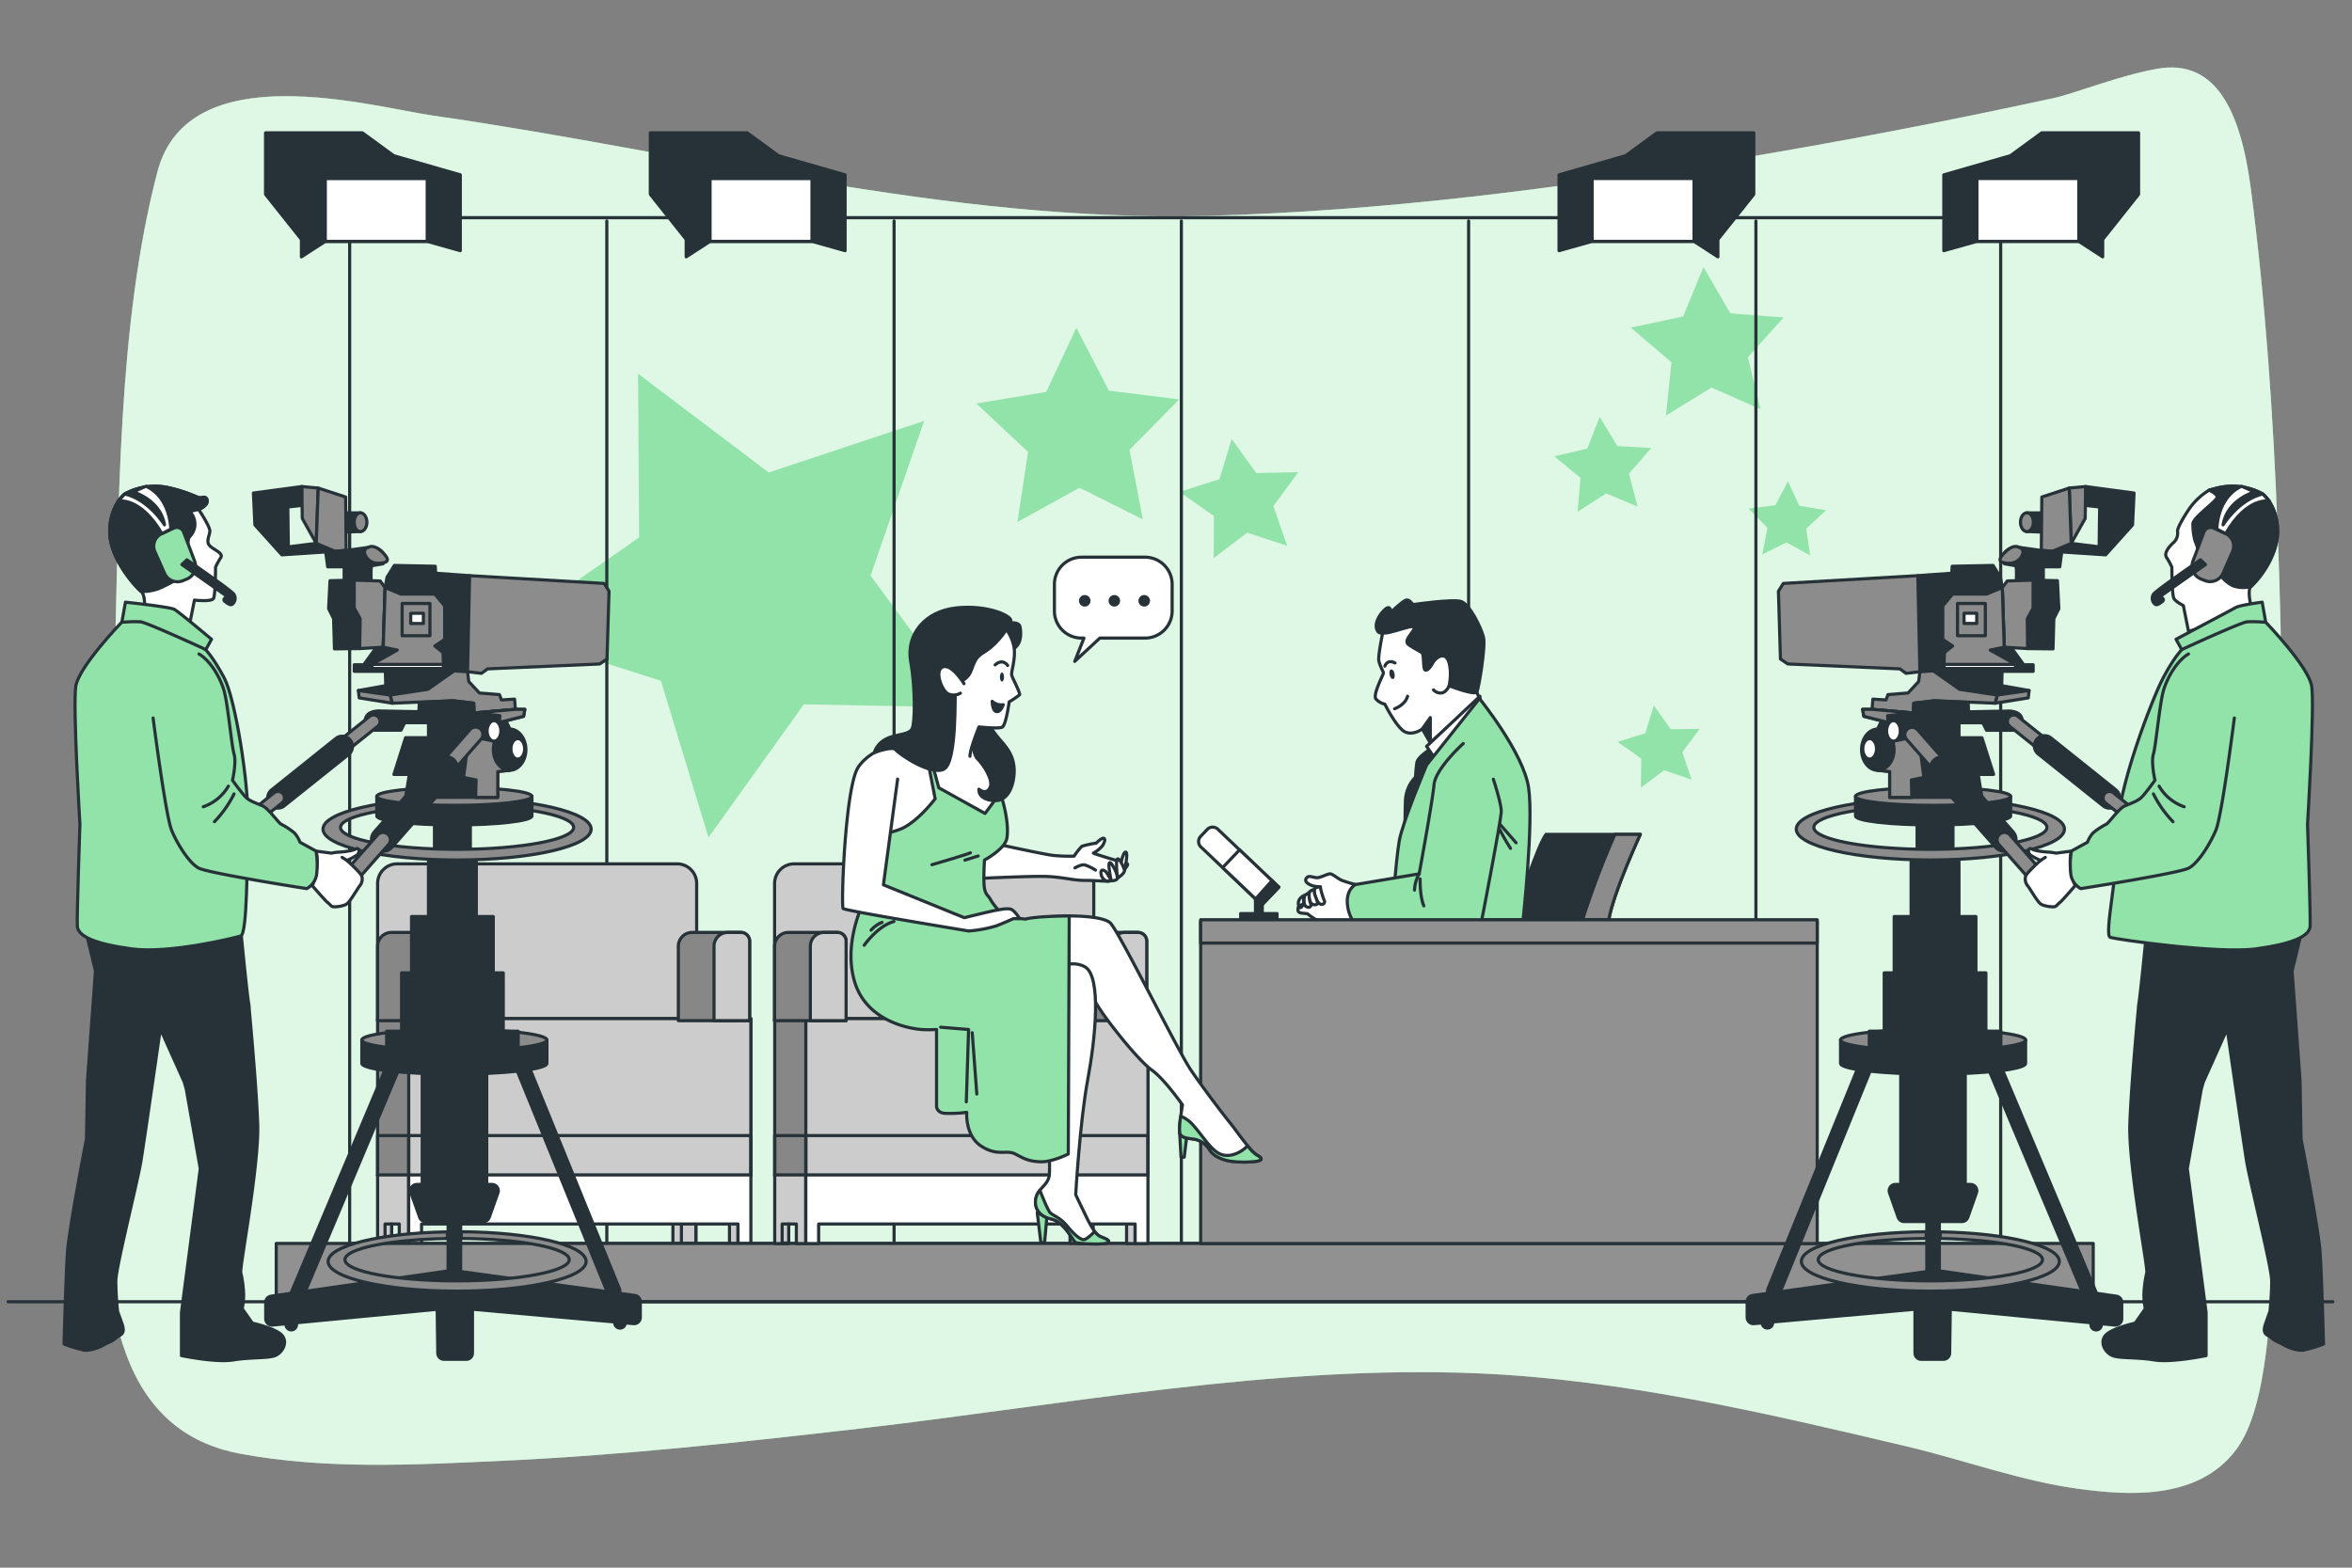 <svg xmlns="http://www.w3.org/2000/svg" viewBox="0 0 750 500"><rect x="0" y="0" width="750" height="500" fill="#808080" stroke="none"/><g id="background-simple"><path d="M687.93,21.93c-11.94,2.09-26.53,7.93-33,9.34Q603.75,42.39,552.39,50.93C496.74,60.15,440.82,67.38,385,68.83,301.83,71,220.28,48.62,138.17,36.88c-19.52-2.79-78.21-19.77-88,18C37.4,103.8,37.94,162.6,36.52,213.77c-1.51,54.59-3,109.11-3.41,163.63-.15,18.67,1.06,37.85,7,54.17,7.38,20.43,21.1,29.21,36.44,32.07,27.74,5.16,56,3.54,84,2.25,37.87-1.75,75.74-5.87,113.56-10.25,65.46-7.58,132-20.41,197.57-17.61,46,2,91.26,12.62,136.39,23.3,18.29,4.33,36.23,11,54.75,13.52,15,2,37.93,4,50.26-12.52,10.36-13.85,10.78-46.24,12.1-64.34,2.84-39,3.19-78.27,3-117.3-.36-73.13-1.11-149.19-10.48-220.87C714.45,35.51,706.65,18.64,687.93,21.93Z" style="fill:#92E3A9"></path><path d="M687.93,21.93c-11.94,2.09-26.53,7.93-33,9.34Q603.75,42.39,552.39,50.93C496.74,60.15,440.82,67.38,385,68.83,301.83,71,220.28,48.62,138.17,36.88c-19.52-2.79-78.21-19.77-88,18C37.4,103.8,37.94,162.6,36.52,213.77c-1.51,54.59-3,109.11-3.41,163.63-.15,18.67,1.06,37.85,7,54.17,7.38,20.43,21.1,29.21,36.44,32.07,27.74,5.16,56,3.54,84,2.25,37.87-1.75,75.74-5.87,113.56-10.25,65.46-7.58,132-20.41,197.57-17.61,46,2,91.26,12.62,136.39,23.3,18.29,4.33,36.23,11,54.75,13.52,15,2,37.93,4,50.26-12.52,10.36-13.85,10.78-46.24,12.1-64.34,2.84-39,3.19-78.27,3-117.3-.36-73.13-1.11-149.19-10.48-220.87C714.45,35.51,706.65,18.64,687.93,21.93Z" style="fill:#fff;opacity:0.7"></path></g><g id="Stars"><polygon points="308.56 225.64 256.35 224.64 225.92 267.08 210.74 217.12 160.97 201.29 203.8 171.42 203.47 119.2 245.12 150.7 294.68 134.24 277.6 183.59 308.56 225.64" style="fill:#92E3A9"></polygon><polygon points="364.43 165.66 344.23 155.56 324.45 166.47 327.82 144.13 311.33 128.69 333.62 125 343.21 104.54 353.61 124.59 376.02 127.39 360.16 143.48 364.43 165.66" style="fill:#92E3A9"></polygon><polygon points="387.02 177.99 387.09 164.57 376.08 156.9 388.86 152.82 392.75 139.98 400.58 150.88 414 150.6 406.05 161.42 410.46 174.09 397.72 169.88 387.02 177.99" style="fill:#92E3A9"></polygon><polygon points="561.35 130.51 545.77 123.6 531.24 132.52 533 115.56 520.03 104.5 536.7 100.94 543.21 85.19 551.75 99.94 568.75 101.26 557.36 113.94 561.35 130.51" style="fill:#92E3A9"></polygon><polygon points="522.18 161.56 512.19 157.36 503.07 163.2 503.99 152.41 495.61 145.54 506.15 143.07 510.1 132.98 515.71 142.25 526.52 142.88 519.44 151.08 522.18 161.56" style="fill:#92E3A9"></polygon><polygon points="577.22 177.17 569.68 172.98 561.96 176.82 563.61 168.35 557.57 162.19 566.13 161.15 570.13 153.5 573.77 161.32 582.27 162.75 575.96 168.63 577.22 177.17" style="fill:#92E3A9"></polygon><polygon points="539.43 248.65 530.66 245.67 523.24 251.21 523.36 241.95 515.8 236.61 524.64 233.86 527.39 225.02 532.74 232.58 541.99 232.46 536.46 239.88 539.43 248.65" style="fill:#92E3A9"></polygon></g><g id="Wall"><rect x="111.5" y="69.43" width="526.47" height="327.19" style="fill:none;stroke:#263238;stroke-linecap:round;stroke-linejoin:round"></rect><line x1="193.5" y1="70.48" x2="193.5" y2="395.84" style="fill:none;stroke:#263238;stroke-linecap:round;stroke-linejoin:round"></line><line x1="285.1" y1="70.48" x2="285.1" y2="395.84" style="fill:none;stroke:#263238;stroke-linecap:round;stroke-linejoin:round"></line><line x1="376.71" y1="70.48" x2="376.71" y2="395.84" style="fill:none;stroke:#263238;stroke-linecap:round;stroke-linejoin:round"></line><line x1="468.31" y1="70.48" x2="468.31" y2="395.84" style="fill:none;stroke:#263238;stroke-linecap:round;stroke-linejoin:round"></line><line x1="559.92" y1="70.48" x2="559.92" y2="395.84" style="fill:none;stroke:#263238;stroke-linecap:round;stroke-linejoin:round"></line></g><g id="speech-bubble"><path d="M365.11,177.71H344.88a8.65,8.65,0,0,0-8.65,8.65v8.5a8.65,8.65,0,0,0,8.65,8.65h.77l-2.94,7.43,8-7.43h14.41a8.65,8.65,0,0,0,8.65-8.65v-8.5A8.65,8.65,0,0,0,365.11,177.71Z" style="fill:#fff;stroke:#263238;stroke-linecap:round;stroke-linejoin:round"></path><circle cx="345.9" cy="191.62" r="1.84" style="fill:#263238"></circle><circle cx="355.34" cy="191.62" r="1.84" style="fill:#263238"></circle><path d="M366.71,191.62a1.84,1.84,0,1,1-1.84-1.84A1.84,1.84,0,0,1,366.71,191.62Z" style="fill:#263238"></path></g><g id="Sofa"><rect x="214.58" y="390.14" width="7.31" height="6.42" style="fill:#ccc;stroke:#263238;stroke-linecap:round;stroke-linejoin:round"></rect><rect x="217.29" y="390.14" width="4.6" height="6.42" style="fill:#ccc;stroke:#263238;stroke-linecap:round;stroke-linejoin:round"></rect><rect x="232.62" y="389.74" width="2.72" height="6.88" style="fill:#ccc;stroke:#263238;stroke-linecap:round;stroke-linejoin:round"></rect><path d="M126.66,275.52H215.9a6.25,6.25,0,0,1,6.25,6.25v43.75a0,0,0,0,1,0,0H120.41a0,0,0,0,1,0,0V281.78A6.25,6.25,0,0,1,126.66,275.52Z" style="fill:#ccc;stroke:#263238;stroke-linecap:round;stroke-linejoin:round"></path><rect x="120.41" y="324.88" width="119.02" height="50.01" style="fill:#878787;stroke:#263238;stroke-linecap:round;stroke-linejoin:round"></rect><rect x="120.41" y="362.18" width="119.02" height="12.71" style="fill:none;stroke:#263238;stroke-linecap:round;stroke-linejoin:round"></rect><rect x="130.33" y="324.88" width="109.1" height="50.01" style="fill:#ccc;stroke:#263238;stroke-linecap:round;stroke-linejoin:round"></rect><rect x="130.33" y="362.18" width="109.1" height="12.71" style="fill:none;stroke:#263238;stroke-linecap:round;stroke-linejoin:round"></rect><polygon points="120.41 374.74 120.41 396.62 124.88 396.62 124.88 390.38 127.32 390.38 127.32 396.62 130.32 396.62 130.32 374.74 120.41 374.74" style="fill:#ccc;stroke:#263238;stroke-linecap:round;stroke-linejoin:round"></polygon><polygon points="130.33 374.74 130.33 396.62 134.43 396.62 134.43 390.38 235.34 390.38 235.34 396.62 239.44 396.62 239.44 374.74 130.33 374.74" style="fill:#fff;stroke:#263238;stroke-linecap:round;stroke-linejoin:round"></polygon><path d="M220.73,297.39h15.51a2.8,2.8,0,0,1,2.8,2.8v25.34a0,0,0,0,1,0,0H216.31a0,0,0,0,1,0,0V301.81A4.42,4.42,0,0,1,220.73,297.39Z" style="fill:#878787;stroke:#263238;stroke-linecap:round;stroke-linejoin:round"></path><path d="M232.08,297.39h4.16a2.8,2.8,0,0,1,2.8,2.8v25.34a0,0,0,0,1,0,0H227.68a0,0,0,0,1,0,0V301.79A4.4,4.4,0,0,1,232.08,297.39Z" style="fill:#ccc;stroke:#263238;stroke-linecap:round;stroke-linejoin:round"></path><path d="M124.83,297.39h15.51a2.8,2.8,0,0,1,2.8,2.8v25.34a0,0,0,0,1,0,0H120.41a0,0,0,0,1,0,0V301.81A4.42,4.42,0,0,1,124.83,297.39Z" style="fill:#878787;stroke:#263238;stroke-linecap:round;stroke-linejoin:round"></path><path d="M136.18,297.39h4.16a2.8,2.8,0,0,1,2.8,2.8v25.34a0,0,0,0,1,0,0H131.78a0,0,0,0,1,0,0V301.79A4.4,4.4,0,0,1,136.18,297.39Z" style="fill:#ccc;stroke:#263238;stroke-linecap:round;stroke-linejoin:round"></path><rect x="122.78" y="390.38" width="2.1" height="6.06" style="fill:#ccc;stroke:#263238;stroke-linecap:round;stroke-linejoin:round"></rect></g><g id="Floor"><rect x="88.09" y="396.58" width="579.39" height="18.6" style="fill:#919191;stroke:#263238;stroke-linecap:round;stroke-linejoin:round"></rect><line x1="2.58" y1="415.18" x2="743.9" y2="415.18" style="fill:none;stroke:#263238;stroke-linecap:round;stroke-linejoin:round"></line></g><g id="character-3"><path d="M393,261.07h3a2.39,2.39,0,0,1,2.39,2.39v26.82a0,0,0,0,1,0,0h-7.82a0,0,0,0,1,0,0V263.46A2.39,2.39,0,0,1,393,261.07Z" transform="translate(-77.19 371.28) rotate(-46.4)" style="fill:#fff;stroke:#263238;stroke-linecap:round;stroke-linejoin:round"></path><rect x="394.91" y="271.17" width="7.82" height="17.25" transform="translate(-78.83 375.69) rotate(-46.4)" style="fill:#fff;stroke:#263238;stroke-linecap:round;stroke-linejoin:round"></rect><polygon points="405.56 280.93 400.33 286.79 402.37 288.57 407.76 282.91 405.56 280.93" style="fill:#263238;stroke:#263238;stroke-linecap:round;stroke-linejoin:round"></polygon><rect x="400.34" y="286.79" width="2.17" height="6.5" style="fill:#263238;stroke:#263238;stroke-linecap:round;stroke-linejoin:round"></rect><rect x="395.62" y="291.38" width="11.6" height="2.04" style="fill:#263238;stroke:#263238;stroke-linecap:round;stroke-linejoin:round"></rect><path d="M513,293.34c1.54-8.86,10.06-27.23,10.06-27.23H493c-2.62,3.38-8.69,22-10.38,27.23Z" style="fill:#263238;stroke:#263238;stroke-linecap:round;stroke-linejoin:round"></path><path d="M513,293.34c1.54-8.86,10.06-27.23,10.06-27.23h-8.1a276.79,276.79,0,0,0-10.32,27.23Z" style="fill:#8c8c8c;stroke:#263238;stroke-linecap:round;stroke-linejoin:round"></path><path d="M455.92,239.07s-3.8,2.34-4.1,4.1-.44,4.68-.44,4.68a11.36,11.36,0,0,0-3.22,7.62c-.14,4.83-.14,8.79-.14,8.79l11.57-26.51Z" style="fill:#263238;stroke:#263238;stroke-linecap:round;stroke-linejoin:round"></path><path d="M441.15,200.62s-1.77,8.43-1.48,10.06,1.48,3.55,1.48,4-3.55,7-2.36,8.28a5.48,5.48,0,0,0,2.81,1.63s3.84,7.69,6.5,8.87,5.48-1,5.48-1l2.51,4.43,15.68-14-1.93-4.88s1.48-6.8-.14-12.42-13.76-9.76-19.23-8.57A30.55,30.55,0,0,0,441.15,200.62Z" style="fill:#fff;stroke:#263238;stroke-linecap:round;stroke-linejoin:round"></path><path d="M443.52,195.3s0-2.66-1.92-.89-3.7,4.88-2.22,7,11.09-2.66,11.53-1.33-3.84,4.14-1.62,5.62,3.4,1.92,4.14,2.51.29,5.18,1,5.48,1.63-.74,2.52-2.37,3.84-3.7,5-.3.14,7.69.14,7.69,8.28,3.26,8.88,1.93,2.81-14.5,2.07-17.45-4.44-10.65-7.25-11.39-14.34.89-14.94,1-1.33-1.92-2.66-1.33S443.52,195.3,443.52,195.3Z" style="fill:#263238;stroke:#263238;stroke-linecap:round;stroke-linejoin:round"></path><path d="M444.69,214.87c.17.84,0,1.6-.48,1.69s-.94-.51-1.12-1.35,0-1.6.48-1.69S444.51,214,444.69,214.87Z" style="fill:#263238"></path><path d="M441.6,212.45s.74-2.36,3.25-1" style="fill:none;stroke:#263238;stroke-linecap:round;stroke-linejoin:round"></path><path d="M444.7,226.06s3.4-1.19,4.14-4" style="fill:none;stroke:#263238;stroke-linecap:round;stroke-linejoin:round"></path><path d="M462.15,218.66s-1,2.37-2.66,2.37a3,3,0,0,1-2.37-1" style="fill:none;stroke:#263238;stroke-linecap:round;stroke-linejoin:round"></path><polygon points="453.58 232.42 456.09 228.87 456.09 236.85 453.58 232.42" style="fill:#263238;stroke:#263238;stroke-linecap:round;stroke-linejoin:round"></polygon><polygon points="471.91 222.06 454.91 238.04 457.42 241.73 472.21 224.73 471.91 222.06" style="fill:#fff;stroke:#263238;stroke-linecap:round;stroke-linejoin:round"></polygon><path d="M471.77,222.8,454.91,244s-7.69,18.19-8.73,24.25-2.51,25.14-2.51,25.14h42s3.4-31,1.77-42.14S471.77,222.8,471.77,222.8Z" style="fill:#92E3A9;stroke:#263238;stroke-linecap:round;stroke-linejoin:round"></path><path d="M432.28,282.11a36.21,36.21,0,0,1-4.44-1.34c-1.33-.59-2.95-2.07-3.69-2.07s-2.37.89-3.7,1.19-3-1-3.84.15.59,1.92,1.62,2.36a9.09,9.09,0,0,0,2.81.44l-.29,3.85s-6.66,1.63-6.81,2.81,0,1.63,1.48,1.77l1.48.15a19.87,19.87,0,0,0,2.81,1.92c1.18.6,11.83.6,11.83.6S430.8,284.32,432.28,282.11Z" style="fill:#fff;stroke:#263238;stroke-linecap:round;stroke-linejoin:round"></path><path d="M421,282.84a24.54,24.54,0,0,0,1.26,4.33c.51.82-.52,1.74-1.54,1s-1.65-3.18-1.65-4.1S419.89,282.94,421,282.84Z" style="fill:#fff;stroke:#263238;stroke-linecap:round;stroke-linejoin:round"></path><path d="M419,283.67s-1.33.42-1.51,1a4.61,4.61,0,0,0,.54,3.32c.73.9,2,.6,2.11.18s-1-2.9-1-3.32A11.11,11.11,0,0,0,419,283.67Z" style="fill:#fff;stroke:#263238;stroke-linecap:round;stroke-linejoin:round"></path><path d="M417.51,284.7s-1.45.6-1.63,1.33-.12,2.47.48,3,1.75.48,1.69-.55A7.16,7.16,0,0,1,417.51,284.7Z" style="fill:#fff;stroke:#263238;stroke-linecap:round;stroke-linejoin:round"></path><path d="M416,285.54a3.61,3.61,0,0,0-1.69,1.39c-.55,1-.25,2.36.24,2.54s1.21-1.27,1.21-1.27A6.58,6.58,0,0,1,416,285.54Z" style="fill:none;stroke:#263238;stroke-linecap:round;stroke-linejoin:round"></path><path d="M466.59,237.15s-8.87,8-9.32,13.16-4.73,28.39-4.73,28.39l-20.26,3.41s-2.51,1.18-2.66,5a12.22,12.22,0,0,0,1.92,6.81h40.82s.44-1.93.74-3.55,5.62-29.14,5.62-31.65-2.52-10.2-2.52-10.2" style="fill:#92E3A9;stroke:#263238;stroke-linecap:round;stroke-linejoin:round"></path><line x1="478.42" y1="263.03" x2="483.45" y2="268.8" style="fill:none;stroke:#263238;stroke-linecap:round;stroke-linejoin:round"></line><path d="M478.27,264.66a66.71,66.71,0,0,0,3.4,5.91" style="fill:none;stroke:#263238;stroke-linecap:round;stroke-linejoin:round"></path><path d="M452.84,280.33s-.15,5.47,1.18,8.58" style="fill:none;stroke:#263238;stroke-linecap:round;stroke-linejoin:round"></path><path d="M452.54,278.7a11.39,11.39,0,0,0-1.48,5.18" style="fill:none;stroke:#263238;stroke-linecap:round;stroke-linejoin:round"></path><rect x="382.86" y="293.89" width="196.61" height="102.73" style="fill:#919191;stroke:#263238;stroke-linecap:round;stroke-linejoin:round"></rect><rect x="382.86" y="293.35" width="196.61" height="7.44" style="fill:#919191;stroke:#263238;stroke-linecap:round;stroke-linejoin:round"></rect></g><g id="character-4"><path d="M721.52,157.54a20,20,0,0,0-14-2c-1.18.27-2.2.54-3.11.81a21.32,21.32,0,0,0-6.42,6.09s-3.78,5.59-3.62,7.07a4,4,0,0,1-1.53,3.75c-1.31,1.32-2.9,3.15-1.92,4.63a21.74,21.74,0,0,1,1.64,3s0,8.88.66,10,3,2.24,3,2.24l1.65,8.22,20.51-5.71s-2.19-7.33-.55-8.64,8.25-8.6,8.41-17.15S721.52,157.54,721.52,157.54Z" style="fill:#fff;stroke:#263238;stroke-linecap:round;stroke-linejoin:round"></path><path d="M707,158.5c.16,1.17-7.74,6.55-7.74,8.57a20.29,20.29,0,0,0,.67,5.38c.34.84,1.52,4.21,1.52,4.21l5.71,5.88s3,4,5.72,4.54a9.53,9.53,0,0,0,5-.06c2.94-3.2,8.28-10.28,8.41-17.15.16-8.55-4.77-12.33-4.77-12.33a20,20,0,0,0-14-2c-1.18.27-2.2.54-3.11.81C704.44,156.38,706.83,157.32,707,158.5Z" style="fill:#263238;stroke:#263238;stroke-linecap:round;stroke-linejoin:round"></path><path d="M705.82,168.42l3.89,1.79a4.36,4.36,0,0,1,2.17,5.74l-3,6.87a4.51,4.51,0,0,1-5.81,2.35l-1.24-.5a4.52,4.52,0,0,1-2.53-5.78l3.5-9.21A2.27,2.27,0,0,1,705.82,168.42Z" style="fill:#8c8c8c;stroke:#263238;stroke-linecap:round;stroke-linejoin:round"></path><path d="M723.66,159.84s-7-1.62-13.95,10.37l-2.81-1.49s0-10,7.88-13.64l4.11,1.8s-8.71,2.47-10,10.52c0,0,4.93-8.05,12.65-9.86Z" style="fill:#fff;stroke:#263238;stroke-linecap:round;stroke-linejoin:round"></path><path d="M703.28,180.06l-14.47,10.19s1.81.82.66,1.65-1.81,1.31-2.46.65a2.41,2.41,0,0,1-.33-3c.66-1.15,15-11,15-11Z" style="fill:#263238;stroke:#263238;stroke-linecap:round;stroke-linejoin:round"></path><path d="M671.33,426c1.84-2.3,9.55-4,9.55-4l3.22-4.59a25.4,25.4,0,0,1-.46-4.13,35.46,35.46,0,0,1,.92-7.34c.45-1.38-5.86-34.13-5.4-47.44.38-11.1,2.13-30.44,2.7-36.56.06-.84.12-1.51.19-1.92.63-3.82,2.58-24.17,2.58-24.17l49.76-.63-3.5,14.46,2.54,35,.32,18.56s5.51,28.34,6.06,36,1.1,29.44,1.1,29.44a46.08,46.08,0,0,1-6.33,1.92c-1.93.28-5-.82-6.33-1.65s-2.75-1.1-3.85-2.2-3.3-.83-1.92-4.68l1.37-3.85s.55-5.23.55-9.63-6.88-31.36-8-38.24-6.2-42.24-6.2-42.24l-7.63,17-.63,2.23-4.47,25.37,6,45.88v13.77s-11,2.3-16.52,1.38-11-.46-13.3-1.38S669.5,428.26,671.33,426Z" style="fill:#263238;stroke:#263238;stroke-linecap:round;stroke-linejoin:round"></path><path d="M722.51,198.47s13.64,14.14,14.63,20.38-1.32,44-1.32,44,1,29.43.83,32.55-5.26,5.59-17.26,7.23-44.32-3-46.46-3.66,2.71-21.47,2.38-34.12,11-42.1,14.49-48.68,5.92-9,5.92-9S711.17,195.84,722.51,198.47Z" style="fill:#92E3A9;stroke:#263238;stroke-linecap:round;stroke-linejoin:round"></path><path d="M721.36,192.06s-7,.89-8.47,1.72-19,10.11-19,10.11l1.81,3.29s18.9-8.71,20.87-8.87a49.1,49.1,0,0,1,5.92.16Z" style="fill:#92E3A9;stroke:#263238;stroke-linecap:round;stroke-linejoin:round"></path><polygon points="665.08 155.18 664.92 165.35 660.47 173.3 659.83 155.66 665.08 155.18" style="fill:#8c8c8c;stroke:#263238;stroke-linecap:round;stroke-linejoin:round"></polygon><polygon points="665.08 155.18 680.5 157.25 680.02 167.42 671.44 176.96 654.43 175.84 660.47 173.3 669.37 174.41 669.53 161.7 665.24 161.22 665.08 155.18" style="fill:#263238;stroke:#263238;stroke-linecap:round;stroke-linejoin:round"></polygon><polygon points="646.33 163.59 650.75 163.59 650.75 169.69 646.33 169.51 646.33 163.59" style="fill:#263238;stroke:#263238;stroke-linecap:round;stroke-linejoin:round"></polygon><path d="M644.28,166.55c0,1.63.92,3,2.05,3s2.06-1.33,2.06-3-.92-3-2.06-3S644.28,164.91,644.28,166.55Z" style="fill:#8c8c8c;stroke:#263238;stroke-linecap:round;stroke-linejoin:round"></path><polygon points="659.83 155.66 651.09 158.52 650.93 175.53 654.43 175.84 660.47 173.3 659.83 155.66" style="fill:#8c8c8c;stroke:#263238;stroke-linecap:round;stroke-linejoin:round"></polygon><path d="M657.45,176l-.64,4.77h-5.24v4.29H643v-3.33l-.16-1.28-3.65-.63s-.8-2.39.16-3.66a4,4,0,0,1,2.54-1.43l1.91-.16,7.15,1Z" style="fill:#263238;stroke:#263238;stroke-linecap:round;stroke-linejoin:round"></path><path d="M643.78,174.57a1.59,1.59,0,0,1,1.27,1.91,4.47,4.47,0,0,1-4.61,3.18c-2.39-.16-4-.64-1.11-3.5S643.78,174.57,643.78,174.57Z" style="fill:#8c8c8c;stroke:#263238;stroke-linecap:round;stroke-linejoin:round"></path><polygon points="648.38 185.03 648.38 193.96 646.53 197.32 646.62 206.86 639.1 206.42 638.48 187.42 640.07 185.29 648.38 185.03" style="fill:#8c8c8c;stroke:#263238;stroke-linecap:round;stroke-linejoin:round"></polygon><polygon points="648.38 185.03 656.07 185.21 656.52 194.13 654.92 197.32 654.66 206.95 646.62 206.86 646.53 197.32 648.38 193.96 648.38 185.03" style="fill:#263238;stroke:#263238;stroke-linecap:round;stroke-linejoin:round"></polygon><polygon points="638.48 187.42 637.9 184.12 635.55 180.34 622.51 180.6 622.38 182.82 611.56 183.6 612.21 214.24 616.52 213.98 624.86 219.85 636.86 221.68 647.03 220.24 638.29 218.68 638.42 214.11 648.33 214.11 648.33 212.03 645.33 212.03 641.55 206.81 639.1 206.42 638.48 187.42" style="fill:#263238;stroke:#263238;stroke-linecap:round;stroke-linejoin:round"></polygon><rect x="619.91" y="211.9" width="22.82" height="1.3" transform="translate(1262.63 425.1) rotate(180)" style="fill:#fff;stroke:#263238;stroke-linecap:round;stroke-linejoin:round"></rect><polygon points="638.48 187.42 633.47 189.47 622.64 189.47 619.51 193.25 619.51 203.94 622.64 206.03 620.04 208.11 619.91 211.9 642.73 211.9 634.64 207.33 639.1 206.42 638.48 187.42" style="fill:#8c8c8c;stroke:#263238;stroke-linecap:round;stroke-linejoin:round"></polygon><rect x="624.21" y="192.47" width="8.87" height="10.3" transform="translate(1257.29 395.24) rotate(180)" style="fill:none;stroke:#263238;stroke-linecap:round;stroke-linejoin:round"></rect><rect x="626.3" y="195.6" width="4.04" height="3.26" transform="translate(1256.63 394.45) rotate(180)" style="fill:#fff;stroke:#263238;stroke-linecap:round;stroke-linejoin:round"></rect><polygon points="611.56 183.6 568.66 186.08 567.1 188.56 567.75 210.2 570.1 211.77 605.83 213.33 607.78 214.76 612.21 214.24 611.56 183.6" style="fill:#8c8c8c;stroke:#263238;stroke-linecap:round;stroke-linejoin:round"></polygon><polygon points="647.03 220.24 646.77 222.59 636.21 224.28 636.86 221.68 647.03 220.24" style="fill:#8c8c8c;stroke:#263238;stroke-linecap:round;stroke-linejoin:round"></polygon><polygon points="608.1 379.77 608.1 339.24 616.39 328.29 624.68 339.24 624.68 379.77 628.36 379.77 625.6 387.6 616.39 387.6 607.17 387.6 604.41 379.77 608.1 379.77" style="fill:#263238;stroke:#263238;stroke-linecap:round;stroke-linejoin:round;stroke-width:5px"></polygon><path d="M645.92,331.7v7.46c0,1.88-13.21,3.41-29.5,3.41s-29.51-1.53-29.51-3.41V331.7Z" style="fill:#263238;stroke:#263238;stroke-linecap:round;stroke-linejoin:round"></path><path d="M586.91,331.7c0,1.88,13.21,3.41,29.51,3.41s29.5-1.53,29.5-3.41-13.21-3.41-29.5-3.41S586.91,329.82,586.91,331.7Z" style="fill:#8c8c8c;stroke:#263238;stroke-linecap:round;stroke-linejoin:round"></path><polygon points="600.83 328.89 600.83 310.29 604.01 310.29 604.01 292.33 609.41 292.33 609.41 274.69 611.32 274.69 611.32 260.7 617.04 261.01 622.76 260.7 622.76 274.69 624.67 274.69 624.67 292.33 630.08 292.33 630.08 310.29 633.26 310.29 633.26 328.89 638.02 328.89 638.02 336.99 617.04 336.99 596.06 336.99 596.06 328.89 600.83 328.89" style="fill:#263238;stroke:#263238;stroke-linecap:round;stroke-linejoin:round"></polygon><path d="M615.55,254.6c23.62,0,42.76,4.4,42.76,9.84s-19.14,9.84-42.76,9.84-42.76-4.41-42.76-9.84S591.94,254.6,615.55,254.6Zm0,16.29c20.53,0,37.17-3.15,37.17-7s-16.64-7-37.17-7-37.17,3.15-37.17,7S595,270.89,615.55,270.89Z" style="fill:#8c8c8c;stroke:#263238;stroke-linecap:round;stroke-linejoin:round"></path><path d="M641.15,254v6.25c0,1.58-11.07,2.86-24.73,2.86s-24.74-1.28-24.74-2.86V254Z" style="fill:#263238;stroke:#263238;stroke-linecap:round;stroke-linejoin:round"></path><ellipse cx="616.42" cy="254" rx="24.74" ry="2.86" style="fill:#8c8c8c;stroke:#263238;stroke-linecap:round;stroke-linejoin:round"></ellipse><path d="M600.59,228.66l-2.93,6,1.13,11,3.79.39v8.25H632l-1.2-7.31h4.92L632,235.31h-7.32v-4.79h7.58l1.2,2.4h9.84s2.39-2.26,1.2-4.39-4.79-1.73-4.79-1.73l-12,.22Z" style="fill:#263238;stroke:#263238;stroke-linecap:round;stroke-linejoin:round"></path><polygon points="603.78 236.38 611.76 234.78 613.49 247.95 609.5 248.75 609.63 254.33 602.58 254.33 602.58 246.09 598.79 245.69 597.66 234.65 603.78 236.38" style="fill:#8c8c8c;stroke:#263238;stroke-linecap:round;stroke-linejoin:round"></polygon><polygon points="636.86 221.68 636.21 224.28 616.78 223.5 610.26 224.28 610.13 227.41 596.96 226.24 597.22 222.98 601.39 223.24 602.04 221.54 608.43 221.02 611.82 217.37 612.21 214.24 616.52 213.98 624.86 219.85 636.86 221.68" style="fill:#8c8c8c;stroke:#263238;stroke-linecap:round;stroke-linejoin:round"></polygon><polygon points="596.96 226.24 593.96 226.24 594.35 228.46 602.04 230.41 627.73 227.02 627.6 224.02 616.78 223.5 610.26 224.28 610.13 227.41 596.96 226.24" style="fill:#263238;stroke:#263238;stroke-linecap:round;stroke-linejoin:round"></polygon><polygon points="610.13 227.41 601.92 228.26 602.04 230.41 594.35 228.46 593.96 226.24 596.96 226.24 610.13 227.41" style="fill:#8c8c8c;stroke:#263238;stroke-linecap:round;stroke-linejoin:round"></polygon><path d="M593.61,239.1c0,3.64,2.32,6.59,5.18,6.59s5.19-2.95,5.19-6.59-2.32-6.58-5.19-6.58S593.61,235.47,593.61,239.1Z" style="fill:#263238;stroke:#263238;stroke-linecap:round;stroke-linejoin:round"></path><path d="M594,238.84c0,1.8,1,3.26,2.19,3.26s2.19-1.46,2.19-3.26-1-3.26-2.19-3.26S594,237,594,238.84Z" style="fill:#fff;stroke:#263238;stroke-linecap:round;stroke-linejoin:round"></path><ellipse cx="603.78" cy="233.12" rx="2.19" ry="3.26" style="fill:#fff;stroke:#263238;stroke-linecap:round;stroke-linejoin:round"></ellipse><path d="M619.26,247.48a2.3,2.3,0,0,0,1.53-.58,2.33,2.33,0,0,0,.21-3.29l-9.52-10.84a2.33,2.33,0,1,0-3.5,3.08l9.53,10.84A2.33,2.33,0,0,0,619.26,247.48Z" style="fill:#8c8c8c;stroke:#263238;stroke-linecap:round;stroke-linejoin:round"></path><path d="M639.13,271.48a3.71,3.71,0,0,0,2.79-6.18l-19.87-22.61a3.72,3.72,0,1,0-5.59,4.92l19.87,22.61A3.74,3.74,0,0,0,639.13,271.48Z" style="fill:#263238;stroke:#263238;stroke-linecap:round;stroke-linejoin:round"></path><path d="M650.11,282.58a2.3,2.3,0,0,0,1.53-.58,2.33,2.33,0,0,0,.21-3.29l-11-12.49a2.33,2.33,0,0,0-3.5,3.07l11,12.49A2.3,2.3,0,0,0,650.11,282.58Z" style="fill:#8c8c8c;stroke:#263238;stroke-linecap:round;stroke-linejoin:round"></path><path d="M652.4,240a2,2,0,0,0,1.24-.73,2.06,2.06,0,0,0-.32-2.88l-9.88-7.91a2,2,0,1,0-2.56,3.19l9.89,7.91A2,2,0,0,0,652.4,240Z" style="fill:#8c8c8c;stroke:#263238;stroke-linecap:round;stroke-linejoin:round"></path><path d="M673.24,257.7a3.27,3.27,0,0,0,1.47-5.77l-20.62-16.51a3.27,3.27,0,1,0-4.09,5.1L670.62,257A3.24,3.24,0,0,0,673.24,257.7Z" style="fill:#263238;stroke:#263238;stroke-linecap:round;stroke-linejoin:round"></path><path d="M684.42,265.62a2.07,2.07,0,0,0,1.23-.74,2,2,0,0,0-.31-2.87l-11.4-9.12a2,2,0,0,0-2.87.31,2.06,2.06,0,0,0,.32,2.88l11.39,9.12A2.06,2.06,0,0,0,684.42,265.62Z" style="fill:#8c8c8c;stroke:#263238;stroke-linecap:round;stroke-linejoin:round"></path><line x1="635.73" y1="339.7" x2="666.55" y2="412.93" style="fill:#8c8c8c;stroke:#263238;stroke-linecap:round;stroke-linejoin:round;stroke-width:5px"></line><line x1="596.06" y1="336.99" x2="565.63" y2="411.8" style="fill:#8c8c8c;stroke:#263238;stroke-linecap:round;stroke-linejoin:round;stroke-width:5px"></line><line x1="616.42" y1="331.7" x2="616.42" y2="423.34" style="fill:#8c8c8c;stroke:#263238;stroke-linecap:round;stroke-linejoin:round;stroke-width:5px"></line><polygon points="617.2 407.19 674.58 415.38 674.58 420.62 619.93 415.38 619.7 431.55 612.64 431.55 612.64 415.38 559.13 420.17 559.13 415.16 617.2 407.19" style="fill:#263238;stroke:#263238;stroke-linecap:round;stroke-linejoin:round;stroke-width:5px"></polygon><path d="M614.21,392.85V395c-19.13.13-34.42,3.11-34.42,6.76s16,6.77,35.76,6.77,35.76-3,35.76-6.77c0-3.54-14.35-6.44-32.63-6.74v-2.13c21.25.37,38,4.45,38,9.44,0,5.23-18.42,9.47-41.14,9.47s-41.13-4.24-41.13-9.47S592.11,393,614.21,392.85Z" style="fill:#8c8c8c;stroke:#263238;stroke-linecap:round;stroke-linejoin:round"></path><path d="M666.25,422.49a2.17,2.17,0,1,0,2.17-2.17A2.17,2.17,0,0,0,666.25,422.49Z" style="fill:#263238"></path><path d="M561.42,421.9a2.17,2.17,0,1,0,2.17-2.18A2.17,2.17,0,0,0,561.42,421.9Z" style="fill:#263238"></path><path d="M660.54,271.45l-4.93.66a14.42,14.42,0,0,0-2.3-.33c-.82,0-4.27-.33-5.42-1s-1.48,1.15-.33,2a19.83,19.83,0,0,0,3.12,1.64s-4.44,3.94-4.77,5.09a3.42,3.42,0,0,0,.66,3c.49.5,3,4.93,4.11,5.76s4.27,1.15,4.77.82.82-.82,1.48-1.32,4.76-5.26,4.76-5.26S659.23,276.05,660.54,271.45Z" style="fill:#fff;stroke:#263238;stroke-linecap:round;stroke-linejoin:round"></path><line x1="650.68" y1="274.41" x2="652.2" y2="273.45" style="fill:#fff;stroke:#263238;stroke-linecap:round;stroke-linejoin:round"></line><path d="M712.48,229s-3.94,31.23-5.91,35.84-5.59,10.35-8.55,12-34.52,6.58-34.52,6.58a6.26,6.26,0,0,1-3.12-4.27,25.15,25.15,0,0,1,.16-7.73l5.1-2.79a9.39,9.39,0,0,1,1.81-3,23.83,23.83,0,0,1,4.27-2.8c.82-.49,3.94-4.93,5.75-5.75s4.11-1.48,5.43-2.79,4.27-5.43,4.27-5.43-1.31-5.59-.49-8.38,2-16.44,3.29-20.55,4.27-9.2,7.88-11.34" style="fill:#92E3A9;stroke:#263238;stroke-linecap:round;stroke-linejoin:round"></path><path d="M688.49,250.74a14.84,14.84,0,0,0,8,6.57" style="fill:none;stroke:#263238;stroke-linecap:round;stroke-linejoin:round"></path><path d="M686.68,253.21a35.36,35.36,0,0,0,6.24,8.87" style="fill:none;stroke:#263238;stroke-linecap:round;stroke-linejoin:round"></path></g><g id="character-2"><rect x="341.21" y="390.14" width="7.31" height="6.42" style="fill:#ccc;stroke:#263238;stroke-linecap:round;stroke-linejoin:round"></rect><rect x="343.91" y="390.14" width="4.6" height="6.42" style="fill:#ccc;stroke:#263238;stroke-linecap:round;stroke-linejoin:round"></rect><rect x="359.24" y="389.74" width="2.72" height="6.88" style="fill:#ccc;stroke:#263238;stroke-linecap:round;stroke-linejoin:round"></rect><path d="M253.29,275.52h89.24a6.25,6.25,0,0,1,6.25,6.25v43.75a0,0,0,0,1,0,0H247a0,0,0,0,1,0,0V281.78A6.25,6.25,0,0,1,253.29,275.52Z" style="fill:#ccc;stroke:#263238;stroke-linecap:round;stroke-linejoin:round"></path><rect x="247.04" y="324.88" width="119.02" height="50.01" style="fill:#878787;stroke:#263238;stroke-linecap:round;stroke-linejoin:round"></rect><rect x="247.04" y="362.18" width="119.02" height="12.71" style="fill:none;stroke:#263238;stroke-linecap:round;stroke-linejoin:round"></rect><rect x="256.96" y="324.88" width="109.1" height="50.01" style="fill:#ccc;stroke:#263238;stroke-linecap:round;stroke-linejoin:round"></rect><rect x="256.96" y="362.18" width="109.1" height="12.71" style="fill:none;stroke:#263238;stroke-linecap:round;stroke-linejoin:round"></rect><polygon points="247.04 374.74 247.04 396.62 251.5 396.62 251.5 390.38 253.94 390.38 253.94 396.62 256.94 396.62 256.94 374.74 247.04 374.74" style="fill:#ccc;stroke:#263238;stroke-linecap:round;stroke-linejoin:round"></polygon><polygon points="256.96 374.74 256.96 396.62 261.05 396.62 261.05 390.38 361.97 390.38 361.97 396.62 366.06 396.62 366.06 374.74 256.96 374.74" style="fill:#fff;stroke:#263238;stroke-linecap:round;stroke-linejoin:round"></polygon><path d="M347.36,297.39h15.51a2.8,2.8,0,0,1,2.8,2.8v25.34a0,0,0,0,1,0,0H342.94a0,0,0,0,1,0,0V301.81A4.42,4.42,0,0,1,347.36,297.39Z" style="fill:#878787;stroke:#263238;stroke-linecap:round;stroke-linejoin:round"></path><path d="M358.7,297.39h4.16a2.8,2.8,0,0,1,2.8,2.8v25.34a0,0,0,0,1,0,0H354.3a0,0,0,0,1,0,0V301.79A4.4,4.4,0,0,1,358.7,297.39Z" style="fill:#ccc;stroke:#263238;stroke-linecap:round;stroke-linejoin:round"></path><path d="M251.46,297.39H267a2.8,2.8,0,0,1,2.8,2.8v25.34a0,0,0,0,1,0,0H247a0,0,0,0,1,0,0V301.81A4.42,4.42,0,0,1,251.46,297.39Z" style="fill:#878787;stroke:#263238;stroke-linecap:round;stroke-linejoin:round"></path><path d="M262.81,297.39H267a2.8,2.8,0,0,1,2.8,2.8v25.34a0,0,0,0,1,0,0H258.4a0,0,0,0,1,0,0V301.79A4.4,4.4,0,0,1,262.81,297.39Z" style="fill:#ccc;stroke:#263238;stroke-linecap:round;stroke-linejoin:round"></path><rect x="249.41" y="390.38" width="2.1" height="6.06" style="fill:#ccc;stroke:#263238;stroke-linecap:round;stroke-linejoin:round"></rect><polygon points="376.16 361.2 376.6 369.08 377.62 369.08 378.35 363.1 376.16 361.2" style="fill:#92E3A9;stroke:#263238;stroke-linecap:round;stroke-linejoin:round"></polygon><path d="M341,292.14s10.36-.15,13,2.19,21.46,40.59,25.7,46.87,10.95,15,12.55,16.93,6.57,9.2,8.47,10.22,1.9,1.61.15,2a32.17,32.17,0,0,1-8.33,0c-2.33-.3-5.4-1.46-6.71-3.51a7.35,7.35,0,0,0-4.82-3.5c-1.75-.29-4.53-.29-4.82-2.19s.88-8.76.88-8.76-5.84-8.32-9.78-11.1-12.71-13.72-16.06-18.69-8.18-13.43-10.08-13.87-6.71,2.92-6.71,2.92l.58-19.27Z" style="fill:#fff;stroke:#263238;stroke-linecap:round;stroke-linejoin:round"></path><path d="M400.69,368.35a13.56,13.56,0,0,1-2.88-2.93,8.69,8.69,0,0,1-1.06,1c-1.61,1.32-4.82,2.92-7.74,1.61s-5.69-6-8.32-8.91A10.42,10.42,0,0,0,376.5,356a25.58,25.58,0,0,0-.34,5.17c.29,1.9,3.07,1.9,4.82,2.19a7.35,7.35,0,0,1,4.82,3.5c1.31,2.05,4.38,3.21,6.71,3.51a32.17,32.17,0,0,0,8.33,0C402.59,370,402.59,369.37,400.69,368.35Z" style="fill:#92E3A9;stroke:#263238;stroke-linecap:round;stroke-linejoin:round"></path><polygon points="330.75 386.75 331.92 396.38 333.09 396.38 333.82 388.21 330.75 386.75" style="fill:#92E3A9;stroke:#263238;stroke-linecap:round;stroke-linejoin:round"></polygon><path d="M333.24,310.68s7.3-5.4,12.7-2.33,3.36,22.92.88,36.2-3.8,36.5-3.8,36.5,2.92,6.14,3.94,8.18,2.48,4.53,3.8,5.11,3.65,1.31,2.48,2-9.05.3-10.07,0-3.51-6.57-8-7.59-5.55-4.38-4.68-7.15,3.51-3.51,4.09-6.57-1.46-52.71-2.19-58S333.24,310.68,333.24,310.68Z" style="fill:#fff;stroke:#263238;stroke-linecap:round;stroke-linejoin:round"></path><path d="M350.76,394.34a5,5,0,0,1-1.69-1.57c-1.14,1.18-2.87,2.78-3.71,2.59-1.32-.29-2.92-1.75-5.11-4.38s-4.24-3.21-5.26-4.09c-.72-.61-2.44-4.81-3.4-7.27a6.17,6.17,0,0,0-1.13,2c-.87,2.77.15,6.13,4.68,7.15s7,7.3,8,7.59,8.9.73,10.07,0S352.07,394.92,350.76,394.34Z" style="fill:#92E3A9;stroke:#263238;stroke-linecap:round;stroke-linejoin:round"></path><path d="M319,269.44s13.68,3,16.84,3.39a53.87,53.87,0,0,0,6.67.23A21.08,21.08,0,0,1,345,269.9a34.27,34.27,0,0,1,4.56-1s1.87-1.87,2.45-1.52.12,1.29-.35,2.22a9.06,9.06,0,0,1-3,2.46c-.35.12,9.12,2.92,9.12,2.92s2.11.12,1.76.94-3.28,4.68-5.15,5-4.09-.12-8.42-.12-7.6-1.29-13.92-1.29-21.4.71-21.4.71,1.05-3.63,1.52-5.15S319,269.44,319,269.44Z" style="fill:#fff;stroke:#263238;stroke-linecap:round;stroke-linejoin:round"></path><path d="M351.06,278.22a3,3,0,0,0,1.54,2.68c1.17.47,1.87-.35,1.28-1s-.76-1.51-1.4-2C351.53,277.2,351.1,277.55,351.06,278.22Z" style="fill:none;stroke:#263238;stroke-linecap:round;stroke-linejoin:round"></path><path d="M354.35,280.9s1.76.11,2-.82-2-5.5-2.57-4.91S354.35,280.9,354.35,280.9Z" style="fill:#fff;stroke:#263238;stroke-linecap:round;stroke-linejoin:round"></path><path d="M358.56,277.51s1.29-5.27.47-5.74-2.1,4.8-1.75,5.85S358.56,277.51,358.56,277.51Z" style="fill:#fff;stroke:#263238;stroke-linecap:round;stroke-linejoin:round"></path><path d="M356.34,280.08s2.46-1.52,2.22-2.57-1.87-4.45-2.34-3.4S356.34,280.08,356.34,280.08Z" style="fill:#fff;stroke:#263238;stroke-linecap:round;stroke-linejoin:round"></path><path d="M342.77,276.8s2-1.17,3.16-.93a14.87,14.87,0,0,1,3.39,1.64" style="fill:none;stroke:#263238;stroke-linecap:round;stroke-linejoin:round"></path><path d="M298.2,231.26s-16.5,7-19.13,10.8-2.19,42.63-2.19,42.63-8.32,14-4.52,27.89,19.27,15.62,21.46,15.77,4.82,0,4.82,0v24.53s0,1.89,2.48,2.19a40.55,40.55,0,0,0,7.15-.3s-.58,7.45,4.67,10.81,8,1,10.81,2.48,4.23,2.34,8,2.48,8.9-2.48,8.9-2.48l.3-75.92s-10.08,0-14,1c0,0-5.4-.58-6.13-.58s-4.24-4.24-5-5.7-1.46-1.31-1.89-3.5,0-9.05,0-9.05,6.57-3.51,7.15-7-.29-9.05-2.34-15.18-4.08-14.31-6-16.65S302,230.09,298.2,231.26Z" style="fill:#92E3A9;stroke:#263238;stroke-linecap:round;stroke-linejoin:round"></path><polyline points="299.95 327.62 308.86 328.35 308.13 351.42" style="fill:none;stroke:#263238;stroke-linecap:round;stroke-linejoin:round"></polyline><line x1="310.02" y1="329.37" x2="311.48" y2="348.93" style="fill:none;stroke:#263238;stroke-linecap:round;stroke-linejoin:round"></line><path d="M297.18,275.79s11.09-3.21,12.26-3.8" style="fill:none;stroke:#263238;stroke-linecap:round;stroke-linejoin:round"></path><line x1="311.92" y1="273.01" x2="307.69" y2="274.33" style="fill:none;stroke:#263238;stroke-linecap:round;stroke-linejoin:round"></line><path d="M275.57,301.48s4.23-6.13,9.49-7.59" style="fill:none;stroke:#263238;stroke-linecap:round;stroke-linejoin:round"></path><path d="M277.76,296.67a9.22,9.22,0,0,1,3.5-2.49" style="fill:none;stroke:#263238;stroke-linecap:round;stroke-linejoin:round"></path><path d="M298.2,254.76,294,233.16h0c-5.07,2.35-13.12,6.36-14.89,8.91-1.38,2-1.92,13.72-2.11,24.36a29.43,29.43,0,0,0,10.58-2.17C292.94,261.77,298.2,254.76,298.2,254.76Z" style="fill:#fff;stroke:#263238;stroke-linecap:round;stroke-linejoin:round"></path><path d="M299.37,251.26l14.74,8.18,4.24-5.7-5.77-18.47c-2.25-2.3-10.7-5.14-14.38-4,0,0-1.6.67-3.87,1.72Z" style="fill:#fff;stroke:#263238;stroke-linecap:round;stroke-linejoin:round"></path><path d="M287.69,236.66s-9.79,1.75-14,8-5.55,44.38-4.82,45.11,39.13,7,40,7.16a40.78,40.78,0,0,0,8.76-1.61c2-.73,5.54-2.33,5.54-2.33h2s-1.46-2.34-2.63-2.92-4.09.14-5.11.29-9.93,2.33-9.93,2.33L281.7,282.21l4.53-33.72" style="fill:#fff;stroke:#263238;stroke-linecap:round;stroke-linejoin:round"></path><path d="M309.73,234.47s.44,6.13,2,7.59,5.25,6.72,3.94,9.2-3.51.44-3.51.44-.58,3.21,4.68,3.65,6.49-6.16,6.57-9c.17-6.34-3.65-9.06-5.84-12s-3.36-4.52-3.36-4.52S310,229.21,309.73,234.47Z" style="fill:#263238;stroke:#263238;stroke-linecap:round;stroke-linejoin:round"></path><path d="M320.5,198.84s4.32-.91,4.74,1,.33,4.53-.81,5.95a8.84,8.84,0,0,1-2.52,2.12s-2.39-7.43-3.09-7.94l-.7-.51Z" style="fill:#263238;stroke:#263238;stroke-linecap:round;stroke-linejoin:round"></path><path d="M309.3,241.2c0-2.31,2.88-9.36,2.88-9.36s6.16.68,7.39.08,2.23-8.07,2.23-8.07a27.71,27.71,0,0,0,3.31-2.24c.33-.46-2.1-5.06-2.47-6.12s1.26-5,.74-8.94a14.5,14.5,0,0,0-3.55-7.17,45.4,45.4,0,0,0-11.17-1.22c-6.69,0-12.52,5-12.78,11.84a32,32,0,0,0,3.26,14.42c.52.73-2.63,8.53-3.16,10.34" style="fill:#fff;stroke:#263238;stroke-linecap:round;stroke-linejoin:round"></path><path d="M303.52,218s4.65.05,6.21-4.25,1.9-4.33,5.13-6.45,7.6-8,7.47-9.48-7.41-5-17.4-3.93-16.07,8.49-14.53,17.09,1.38,19.71.44,21.48-4.33,1.7-7.12,2.72c-4.25,1.55-4.91,4.86-4.91,4.86s5.81-2.21,6.81-.9,11.13,8.3,15.35,6.19,3.49-24.09,3.64-25.13S303.52,218,303.52,218Z" style="fill:#263238;stroke:#263238;stroke-linecap:round;stroke-linejoin:round"></path><path d="M307.4,218.06s-3.84-6.41-6.72-5.35-.35,7.57,1.64,8.58a4.3,4.3,0,0,0,3.93-.2" style="fill:#fff;stroke:#263238;stroke-linecap:round;stroke-linejoin:round"></path><path d="M321.32,212.25s-1.49-2.41-4-.2" style="fill:none;stroke:#263238;stroke-linecap:round;stroke-linejoin:round"></path><path d="M320.16,215.94c0,.8-.3,1.45-.67,1.44s-.64-.65-.64-1.46.31-1.45.67-1.44S320.16,215.13,320.16,215.94Z" style="fill:#263238"></path><path d="M319.91,224.75a4.09,4.09,0,0,1-3.52-1.08s0,3.12,1.4,3.29S319.91,224.75,319.91,224.75Z" style="fill:#263238;stroke:#263238;stroke-linecap:round;stroke-linejoin:round"></path></g><g id="character-1"><path d="M62,191.4l-1.64,8.22L46,195.84s.66-5.92-1-7.23-9.86-10.19-10-18.74,4.77-12.33,4.77-12.33a20,20,0,0,1,14-2c7.89,1.81,9.21,3.62,10.69,3.12s2.13,1.15,1.15,2.3a5,5,0,0,1-2.3,1.48s3.78,5.59,3.61,7.07-1.31,3.29,0,4.6,4.44,2.3,3.45,3.78a23.11,23.11,0,0,0-1.64,3s0,8.88-.66,10S62,191.4,62,191.4Z" style="fill:#fff;stroke:#263238;stroke-linecap:round;stroke-linejoin:round"></path><path d="M50.47,187.79a49.55,49.55,0,0,0,6.41-3.29l-1-5.1s-1.32-3.78-.33-5.91,4.27.65,4.27.65a21.48,21.48,0,0,1,.33-2.46c.17-.49,2-1.81,2-4.44a5.79,5.79,0,0,0-1.65-4.11l2.8-.66a5,5,0,0,0,2.3-1.48c1-1.15.33-2.79-1.15-2.3s-2.8-1.31-10.69-3.12a20,20,0,0,0-14,2s-4.93,3.78-4.77,12.33,8.39,17.42,10,18.74A15.13,15.13,0,0,0,50.47,187.79Z" style="fill:#263238;stroke:#263238;stroke-linecap:round;stroke-linejoin:round"></path><path d="M55.49,168.42l-3.9,1.79A4.36,4.36,0,0,0,49.42,176l3.06,6.87a4.5,4.5,0,0,0,5.8,2.35l1.24-.5a4.5,4.5,0,0,0,2.53-5.78l-3.49-9.21A2.27,2.27,0,0,0,55.49,168.42Z" style="fill:#92E3A9;stroke:#263238;stroke-linecap:round;stroke-linejoin:round"></path><path d="M37.64,159.84s7-1.62,14,10.37l2.82-1.49s0-10-7.89-13.64l-4.11,1.8s8.71,2.47,10,10.52c0,0-4.93-8.05-12.66-9.86Z" style="fill:#fff;stroke:#263238;stroke-linecap:round;stroke-linejoin:round"></path><path d="M58,180.06l14.46,10.19s-1.81.82-.66,1.65,1.81,1.31,2.47.65a2.41,2.41,0,0,0,.33-3c-.66-1.15-15-11-15-11Z" style="fill:#263238;stroke:#263238;stroke-linecap:round;stroke-linejoin:round"></path><path d="M90,426c-1.83-2.3-9.55-4-9.55-4l-3.21-4.59a25.4,25.4,0,0,0,.46-4.13,35.46,35.46,0,0,0-.92-7.34c-.46-1.38,5.85-34.13,5.39-47.44-.38-11.1-2.13-30.44-2.7-36.56,0-.84-.11-1.51-.18-1.92-.64-3.82-2.59-24.17-2.59-24.17l-49.75-.63,3.5,14.46-2.55,35-.32,18.56s-5.5,28.34-6.05,36-1.1,29.44-1.1,29.44a46.08,46.08,0,0,0,6.33,1.92c1.92.28,4.95-.82,6.32-1.65s2.75-1.1,3.85-2.2,3.31-.83,1.93-4.68l-1.38-3.85s-.55-5.23-.55-9.63,6.88-31.36,8-38.24,6.2-42.24,6.2-42.24l7.63,17,.64,2.23,4.47,25.37-6,45.88v13.77s11,2.3,16.52,1.38,11-.46,13.31-1.38S91.81,428.26,90,426Z" style="fill:#263238;stroke:#263238;stroke-linecap:round;stroke-linejoin:round"></path><path d="M38.8,198.47s-13.65,14.14-14.63,20.38,1.31,44,1.31,44-1,29.43-.82,32.55,5.26,5.59,17.26,7.23,32.71-3.45,34.84-4.11,2-23.34,2.31-36S75,222.8,71.5,216.22s-5.91-9-5.91-9S50.14,195.84,38.8,198.47Z" style="fill:#92E3A9;stroke:#263238;stroke-linecap:round;stroke-linejoin:round"></path><path d="M40,192.06s14.13,1.48,15.61,2.3,11.84,9.53,11.84,9.53l-1.81,3.29s-18.9-8.71-20.88-8.87a49,49,0,0,0-5.91.16Z" style="fill:#92E3A9;stroke:#263238;stroke-linecap:round;stroke-linejoin:round"></path><polygon points="96.23 155.18 96.39 165.35 100.84 173.3 101.47 155.66 96.23 155.18" style="fill:#8c8c8c;stroke:#263238;stroke-linecap:round;stroke-linejoin:round"></polygon><polygon points="96.23 155.18 80.81 157.25 81.28 167.42 89.87 176.96 106.88 175.84 100.84 173.3 91.94 174.41 91.78 161.7 96.07 161.22 96.23 155.18" style="fill:#263238;stroke:#263238;stroke-linecap:round;stroke-linejoin:round"></polygon><polygon points="114.97 163.59 110.55 163.59 110.55 169.69 114.97 169.51 114.97 163.59" style="fill:#263238;stroke:#263238;stroke-linecap:round;stroke-linejoin:round"></polygon><path d="M117,166.55c0,1.63-.92,3-2.06,3s-2-1.33-2-3,.92-3,2-3S117,164.91,117,166.55Z" style="fill:#8c8c8c;stroke:#263238;stroke-linecap:round;stroke-linejoin:round"></path><polygon points="101.47 155.66 110.22 158.52 110.38 175.53 106.88 175.84 100.84 173.3 101.47 155.66" style="fill:#8c8c8c;stroke:#263238;stroke-linecap:round;stroke-linejoin:round"></polygon><path d="M103.86,176l.63,4.77h5.25v4.29h8.58v-3.33l.16-1.28,3.66-.63s.79-2.39-.16-3.66a4,4,0,0,0-2.54-1.43l-1.91-.16-7.16,1Z" style="fill:#263238;stroke:#263238;stroke-linecap:round;stroke-linejoin:round"></path><path d="M117.53,174.57a1.59,1.59,0,0,0-1.27,1.91,4.45,4.45,0,0,0,4.61,3.18c2.38-.16,4-.64,1.11-3.5S117.53,174.57,117.53,174.57Z" style="fill:#8c8c8c;stroke:#263238;stroke-linecap:round;stroke-linejoin:round"></path><polygon points="112.92 185.03 112.92 193.96 114.78 197.32 114.69 206.86 122.2 206.42 122.82 187.42 121.23 185.29 112.92 185.03" style="fill:#8c8c8c;stroke:#263238;stroke-linecap:round;stroke-linejoin:round"></polygon><polygon points="112.92 185.03 105.23 185.21 104.79 194.13 106.38 197.32 106.65 206.95 114.69 206.86 114.78 197.32 112.92 193.96 112.92 185.03" style="fill:#263238;stroke:#263238;stroke-linecap:round;stroke-linejoin:round"></polygon><polygon points="122.82 187.42 123.41 184.12 125.75 180.34 138.79 180.6 138.92 182.82 149.74 183.6 149.09 214.24 144.79 213.98 136.44 219.85 124.45 221.68 114.28 220.24 123.01 218.68 122.88 214.11 112.97 214.11 112.97 212.03 115.97 212.03 119.75 206.81 122.2 206.42 122.82 187.42" style="fill:#263238;stroke:#263238;stroke-linecap:round;stroke-linejoin:round"></polygon><rect x="118.58" y="211.9" width="22.82" height="1.3" style="fill:#fff;stroke:#263238;stroke-linecap:round;stroke-linejoin:round"></rect><polygon points="122.82 187.42 127.84 189.47 138.66 189.47 141.79 193.25 141.79 203.94 138.66 206.03 141.27 208.11 141.4 211.9 118.58 211.9 126.67 207.33 122.2 206.42 122.82 187.42" style="fill:#8c8c8c;stroke:#263238;stroke-linecap:round;stroke-linejoin:round"></polygon><rect x="128.23" y="192.47" width="8.87" height="10.3" style="fill:none;stroke:#263238;stroke-linecap:round;stroke-linejoin:round"></rect><rect x="130.97" y="195.6" width="4.04" height="3.26" style="fill:#fff;stroke:#263238;stroke-linecap:round;stroke-linejoin:round"></rect><polygon points="149.74 183.6 192.64 186.08 194.21 188.56 193.56 210.2 191.21 211.77 155.48 213.33 153.53 214.76 149.09 214.24 149.74 183.6" style="fill:#8c8c8c;stroke:#263238;stroke-linecap:round;stroke-linejoin:round"></polygon><polygon points="114.28 220.24 114.54 222.59 125.1 224.28 124.45 221.68 114.28 220.24" style="fill:#8c8c8c;stroke:#263238;stroke-linecap:round;stroke-linejoin:round"></polygon><polygon points="153.21 379.77 153.21 339.24 144.92 328.29 136.63 339.24 136.63 379.77 132.94 379.77 135.71 387.6 144.92 387.6 154.13 387.6 156.9 379.77 153.21 379.77" style="fill:#263238;stroke:#263238;stroke-linecap:round;stroke-linejoin:round;stroke-width:5px"></polygon><path d="M115.38,331.7v7.46c0,1.88,13.21,3.41,29.51,3.41s29.51-1.53,29.51-3.41V331.7Z" style="fill:#263238;stroke:#263238;stroke-linecap:round;stroke-linejoin:round"></path><path d="M174.4,331.7c0,1.88-13.21,3.41-29.51,3.41s-29.51-1.53-29.51-3.41,13.21-3.41,29.51-3.41S174.4,329.82,174.4,331.7Z" style="fill:#8c8c8c;stroke:#263238;stroke-linecap:round;stroke-linejoin:round"></path><polygon points="160.48 328.89 160.48 310.29 157.3 310.29 157.3 292.33 151.89 292.33 151.89 274.69 149.99 274.69 149.99 260.7 144.26 261.01 138.54 260.7 138.54 274.69 136.63 274.69 136.63 292.33 131.23 292.33 131.23 310.29 128.05 310.29 128.05 328.89 123.28 328.89 123.28 336.99 144.26 336.99 165.24 336.99 165.24 328.89 160.48 328.89" style="fill:#263238;stroke:#263238;stroke-linecap:round;stroke-linejoin:round"></polygon><path d="M145.75,254.6c-23.61,0-42.75,4.4-42.75,9.84s19.14,9.84,42.75,9.84,42.76-4.41,42.76-9.84S169.37,254.6,145.75,254.6Zm0,16.29c-20.53,0-37.17-3.15-37.17-7s16.64-7,37.17-7,37.18,3.15,37.18,7S166.28,270.89,145.75,270.89Z" style="fill:#8c8c8c;stroke:#263238;stroke-linecap:round;stroke-linejoin:round"></path><path d="M120.15,254v6.25c0,1.58,11.08,2.86,24.74,2.86s24.74-1.28,24.74-2.86V254Z" style="fill:#263238;stroke:#263238;stroke-linecap:round;stroke-linejoin:round"></path><ellipse cx="144.89" cy="254" rx="24.74" ry="2.86" style="fill:#8c8c8c;stroke:#263238;stroke-linecap:round;stroke-linejoin:round"></ellipse><path d="M160.72,228.66l2.92,6-1.13,11-3.79.39v8.25H129.33l1.2-7.31h-4.92l3.72-11.71h7.31v-4.79h-7.58l-1.19,2.4H118s-2.39-2.26-1.19-4.39,4.79-1.73,4.79-1.73l12,.22Z" style="fill:#263238;stroke:#263238;stroke-linecap:round;stroke-linejoin:round"></path><polygon points="157.53 236.38 149.54 234.78 147.82 247.95 151.81 248.75 151.67 254.33 158.72 254.33 158.72 246.09 162.51 245.69 163.64 234.65 157.53 236.38" style="fill:#8c8c8c;stroke:#263238;stroke-linecap:round;stroke-linejoin:round"></polygon><polygon points="124.45 221.68 125.1 224.28 144.53 223.5 151.05 224.28 151.18 227.41 164.35 226.24 164.09 222.98 159.91 223.24 159.26 221.54 152.87 221.02 149.48 217.37 149.09 214.24 144.79 213.98 136.44 219.85 124.45 221.68" style="fill:#8c8c8c;stroke:#263238;stroke-linecap:round;stroke-linejoin:round"></polygon><polygon points="164.35 226.24 167.35 226.24 166.96 228.46 159.26 230.41 133.57 227.02 133.71 224.02 144.53 223.5 151.05 224.28 151.18 227.41 164.35 226.24" style="fill:#263238;stroke:#263238;stroke-linecap:round;stroke-linejoin:round"></polygon><polygon points="151.18 227.41 159.39 228.26 159.26 230.41 166.96 228.46 167.35 226.24 164.35 226.24 151.18 227.41" style="fill:#8c8c8c;stroke:#263238;stroke-linecap:round;stroke-linejoin:round"></polygon><ellipse cx="162.51" cy="239.1" rx="5.19" ry="6.58" style="fill:#263238;stroke:#263238;stroke-linecap:round;stroke-linejoin:round"></ellipse><ellipse cx="165.11" cy="238.84" rx="2.19" ry="3.26" style="fill:#fff;stroke:#263238;stroke-linecap:round;stroke-linejoin:round"></ellipse><path d="M159.72,233.12c0,1.8-1,3.26-2.2,3.26s-2.19-1.46-2.19-3.26,1-3.26,2.19-3.26S159.72,231.32,159.72,233.12Z" style="fill:#fff;stroke:#263238;stroke-linecap:round;stroke-linejoin:round"></path><path d="M142.05,247.48a2.31,2.31,0,0,1-1.54-.58,2.34,2.34,0,0,1-.21-3.29l9.53-10.84a2.33,2.33,0,1,1,3.49,3.08l-9.52,10.84A2.34,2.34,0,0,1,142.05,247.48Z" style="fill:#8c8c8c;stroke:#263238;stroke-linecap:round;stroke-linejoin:round"></path><path d="M122.18,271.48a3.72,3.72,0,0,1-2.8-6.18l19.87-22.61a3.73,3.73,0,1,1,5.6,4.92L125,270.22A3.75,3.75,0,0,1,122.18,271.48Z" style="fill:#263238;stroke:#263238;stroke-linecap:round;stroke-linejoin:round"></path><path d="M111.2,282.58a2.33,2.33,0,0,1-1.75-3.87l11-12.49a2.33,2.33,0,0,1,3.5,3.07l-11,12.49A2.3,2.3,0,0,1,111.2,282.58Z" style="fill:#8c8c8c;stroke:#263238;stroke-linecap:round;stroke-linejoin:round"></path><path d="M108.91,240a2,2,0,0,1-1.24-.73,2,2,0,0,1,.31-2.88l9.89-7.91a2,2,0,0,1,2.55,3.19l-9.88,7.91A2,2,0,0,1,108.91,240Z" style="fill:#8c8c8c;stroke:#263238;stroke-linecap:round;stroke-linejoin:round"></path><path d="M88.07,257.7a3.27,3.27,0,0,1-1.47-5.77l20.62-16.51a3.27,3.27,0,0,1,4.08,5.1L90.68,257A3.22,3.22,0,0,1,88.07,257.7Z" style="fill:#263238;stroke:#263238;stroke-linecap:round;stroke-linejoin:round"></path><path d="M76.89,265.62a2.09,2.09,0,0,1-1.24-.74A2,2,0,0,1,76,262l11.39-9.12a2,2,0,0,1,2.56,3.19l-11.4,9.12A2,2,0,0,1,76.89,265.62Z" style="fill:#8c8c8c;stroke:#263238;stroke-linecap:round;stroke-linejoin:round"></path><line x1="125.57" y1="339.7" x2="94.75" y2="412.93" style="fill:#8c8c8c;stroke:#263238;stroke-linecap:round;stroke-linejoin:round;stroke-width:5px"></line><line x1="165.24" y1="336.99" x2="195.68" y2="411.8" style="fill:#8c8c8c;stroke:#263238;stroke-linecap:round;stroke-linejoin:round;stroke-width:5px"></line><line x1="144.89" y1="331.7" x2="144.89" y2="423.34" style="fill:#8c8c8c;stroke:#263238;stroke-linecap:round;stroke-linejoin:round;stroke-width:5px"></line><polygon points="144.11 407.19 86.73 415.38 86.73 420.62 141.38 415.38 141.6 431.55 148.66 431.55 148.66 415.38 202.18 420.17 202.18 415.16 144.11 407.19" style="fill:#263238;stroke:#263238;stroke-linecap:round;stroke-linejoin:round;stroke-width:5px"></polygon><path d="M147.09,392.85V395c19.13.13,34.43,3.11,34.43,6.76s-16,6.77-35.77,6.77-35.76-3-35.76-6.77c0-3.54,14.35-6.44,32.64-6.74v-2.13c-21.26.37-38,4.45-38,9.44,0,5.23,18.42,9.47,41.13,9.47s41.14-4.24,41.14-9.47S169.19,393,147.09,392.85Z" style="fill:#8c8c8c;stroke:#263238;stroke-linecap:round;stroke-linejoin:round"></path><circle cx="92.88" cy="422.49" r="2.17" style="fill:#263238"></circle><path d="M199.89,421.9a2.18,2.18,0,1,1-2.18-2.18A2.18,2.18,0,0,1,199.89,421.9Z" style="fill:#263238"></path><path d="M100.76,271.45l4.93.66a14.42,14.42,0,0,1,2.3-.33c.83,0,4.28-.33,5.43-1s1.48,1.15.33,2a19.75,19.75,0,0,1-3.13,1.64s4.44,3.94,4.77,5.09a3.36,3.36,0,0,1-.66,3c-.49.5-3,4.93-4.11,5.76s-4.27,1.15-4.76.82-.82-.82-1.48-1.32-4.77-5.26-4.77-5.26S102.08,276.05,100.76,271.45Z" style="fill:#fff;stroke:#263238;stroke-linecap:round;stroke-linejoin:round"></path><line x1="110.62" y1="274.41" x2="109.1" y2="273.45" style="fill:#fff;stroke:#263238;stroke-linecap:round;stroke-linejoin:round"></line><path d="M48.82,229s4,31.23,5.92,35.84,5.59,10.35,8.55,12,34.51,6.58,34.51,6.58a6.25,6.25,0,0,0,3.13-4.27,25.36,25.36,0,0,0-.17-7.73l-5.09-2.79a9.39,9.39,0,0,0-1.81-3,23.83,23.83,0,0,0-4.27-2.8c-.83-.49-4-4.93-5.76-5.75s-4.11-1.48-5.42-2.79-4.28-5.43-4.28-5.43,1.32-5.59.5-8.38-2-16.44-3.29-20.55-4.27-9.2-7.89-11.34" style="fill:#92E3A9;stroke:#263238;stroke-linecap:round;stroke-linejoin:round"></path><path d="M72.82,250.74a14.84,14.84,0,0,1-8,6.57" style="fill:none;stroke:#263238;stroke-linecap:round;stroke-linejoin:round"></path><path d="M74.63,253.21a35.24,35.24,0,0,1-6.25,8.87" style="fill:none;stroke:#263238;stroke-linecap:round;stroke-linejoin:round"></path></g><g id="Spotlights"><polygon points="651.05 42.37 641.08 49.66 619.84 55.77 619.84 79.95 630.39 76.98 662.89 76.98 670.5 81.92 670.5 76.36 681.94 61.98 681.94 42.37 651.05 42.37" style="fill:#263238;stroke:#263238;stroke-linecap:round;stroke-linejoin:round"></polygon><rect x="630.39" y="56.94" width="32.5" height="20.04" style="fill:#fff;stroke:#263238;stroke-linecap:round;stroke-linejoin:round"></rect><polygon points="528.36 42.37 518.39 49.66 497.14 55.77 497.14 79.95 507.69 76.98 540.19 76.98 547.8 81.92 547.8 76.36 559.24 61.98 559.24 42.37 528.36 42.37" style="fill:#263238;stroke:#263238;stroke-linecap:round;stroke-linejoin:round"></polygon><rect x="507.69" y="56.94" width="32.5" height="20.04" style="fill:#fff;stroke:#263238;stroke-linecap:round;stroke-linejoin:round"></rect><polygon points="115.56 42.37 125.54 49.66 146.78 55.77 146.78 79.95 136.23 76.98 103.73 76.98 96.12 81.92 96.12 76.36 84.68 61.98 84.68 42.37 115.56 42.37" style="fill:#263238;stroke:#263238;stroke-linecap:round;stroke-linejoin:round"></polygon><rect x="103.73" y="56.94" width="32.5" height="20.04" transform="translate(239.96 133.93) rotate(180)" style="fill:#fff;stroke:#263238;stroke-linecap:round;stroke-linejoin:round"></rect><polygon points="238.26 42.37 248.23 49.66 269.48 55.77 269.48 79.95 258.93 76.98 226.43 76.98 218.81 81.92 218.81 76.36 207.38 61.98 207.38 42.37 238.26 42.37" style="fill:#263238;stroke:#263238;stroke-linecap:round;stroke-linejoin:round"></polygon><rect x="226.43" y="56.94" width="32.5" height="20.04" transform="translate(485.35 133.93) rotate(180)" style="fill:#fff;stroke:#263238;stroke-linecap:round;stroke-linejoin:round"></rect></g></svg>
